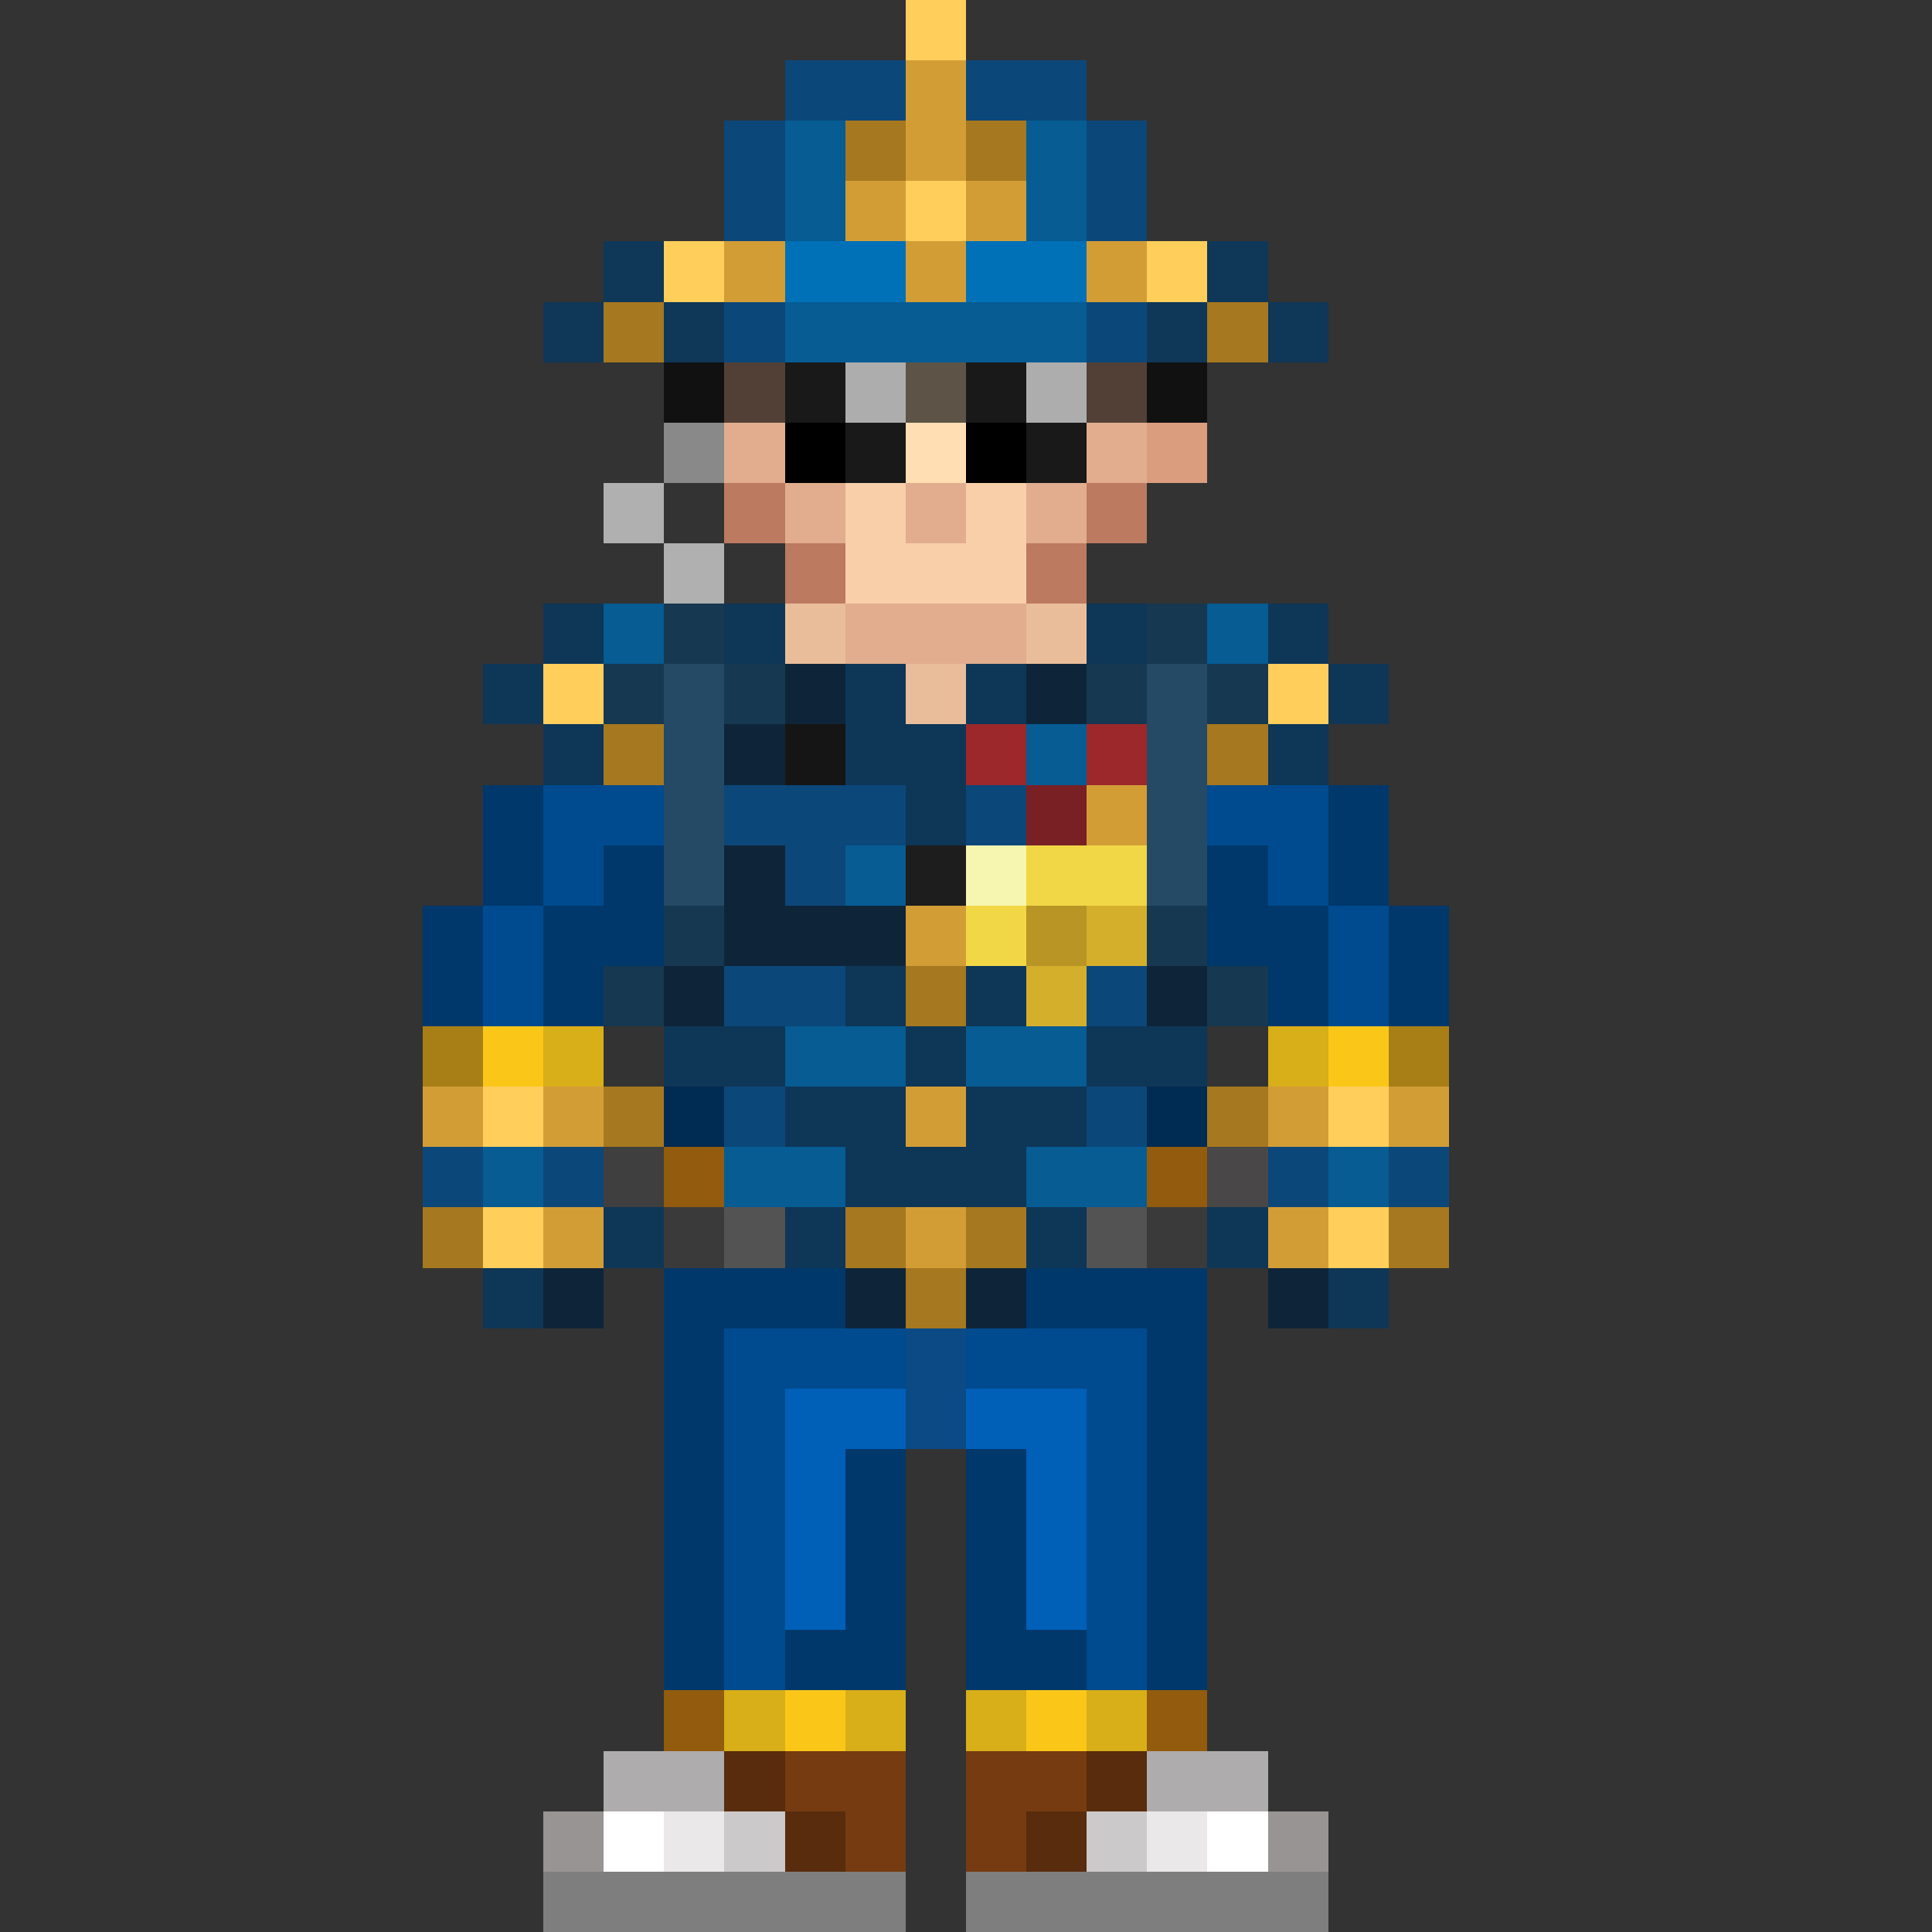 <svg xmlns="http://www.w3.org/2000/svg" viewBox="0 -0.5 32 32" shape-rendering="crispEdges">
<rect x="0" y="-0.5" width="32" height="32" fill="#333333" stroke="none"/>
<path stroke="#ffce5b" d="M15 0h1M15 3h1M11 4h1M19 4h1M9 11h1M21 11h1M8 18h1M22 18h1M8 20h1M22 20h1" />
<path stroke="#0c477a" d="M13 1h2M16 1h2M12 2h1M18 2h1M12 3h1M18 3h1M12 5h1M18 5h1M12 13h3M16 13h1M13 14h1M12 16h2M18 16h1M12 18h1M18 18h1M7 19h1M9 19h1M21 19h1M23 19h1" />
<path stroke="#d39d36" d="M15 1h1M15 2h1M14 3h1M16 3h1M12 4h1M15 4h1M18 4h1M18 13h1M15 15h1M7 18h1M9 18h1M15 18h1M21 18h1M23 18h1M9 20h1M15 20h1M21 20h1" />
<path stroke="#065c93" d="M13 2h1M17 2h1M13 3h1M17 3h1M13 5h5M10 10h1M20 10h1M17 12h1M14 14h1M13 17h2M16 17h2M8 19h1M12 19h2M17 19h2M22 19h1" />
<path stroke="#a6781f" d="M14 2h1M16 2h1M10 5h1M20 5h1M10 12h1M20 12h1M15 16h1M10 18h1M20 18h1M7 20h1M14 20h1M16 20h1M23 20h1M15 21h1" />
<path stroke="#0f3758" d="M10 4h1M20 4h1M9 5h1M11 5h1M19 5h1M21 5h1" />
<path stroke="#0070b7" d="M13 4h2M16 4h2" />
<path stroke="#111111" d="M11 6h1M19 6h1" />
<path stroke="#524036" d="M12 6h1M18 6h1" />
<path stroke="#191919" d="M13 6h1M16 6h1M14 7h1M17 7h1" />
<path stroke="#adadad" d="M14 6h1M17 6h1" />
<path stroke="#5d5346" d="M15 6h1" />
<path stroke="#898989" d="M11 7h1" />
<path stroke="#e1ad8e" d="M12 7h1M18 7h1M13 8h1M15 8h1M17 8h1M14 10h3" />
<path stroke="#000000" d="M13 7h1M16 7h1" />
<path stroke="#ffdeb3" d="M15 7h1" />
<path stroke="#da9d7d" d="M19 7h1" />
<path stroke="#b0b0b0" d="M10 8h1M11 9h1" />
<path stroke="#bc7a61" d="M12 8h1M18 8h1M13 9h1M17 9h1" />
<path stroke="#f9cfaa" d="M14 8h1M16 8h1M14 9h3" />
<path stroke="#0e3657" d="M9 10h1M12 10h1M18 10h1M21 10h1M8 11h1M14 11h1M16 11h1M22 11h1M9 12h1M14 12h2M21 12h1M15 13h1M14 16h1M16 16h1M11 17h2M15 17h1M18 17h2M13 18h2M16 18h2M14 19h3M10 20h1M13 20h1M17 20h1M20 20h1M8 21h1M22 21h1" />
<path stroke="#163850" d="M11 10h1M19 10h1M10 11h1M12 11h1M18 11h1M20 11h1M11 15h1M19 15h1M10 16h1M20 16h1" />
<path stroke="#eabd9a" d="M13 10h1M17 10h1M15 11h1" />
<path stroke="#244a66" d="M11 11h1M19 11h1M11 12h1M19 12h1M11 13h1M19 13h1M11 14h1M19 14h1" />
<path stroke="#0e2539" d="M13 11h1M17 11h1M12 12h1M12 14h1M12 15h3M11 16h1M19 16h1M9 21h1M14 21h1M16 21h1M21 21h1" />
<path stroke="#151515" d="M13 12h1" />
<path stroke="#9c282c" d="M16 12h1M18 12h1" />
<path stroke="#00386b" d="M8 13h1M22 13h1M8 14h1M10 14h1M20 14h1M22 14h1M7 15h1M9 15h2M20 15h2M23 15h1M7 16h1M9 16h1M21 16h1M23 16h1M11 21h3M17 21h3M11 22h1M19 22h1M11 23h1M19 23h1M11 24h1M14 24h1M16 24h1M19 24h1M11 25h1M14 25h1M16 25h1M19 25h1M11 26h1M14 26h1M16 26h1M19 26h1M11 27h1M13 27h2M16 27h2M19 27h1" />
<path stroke="#004b8f" d="M9 13h2M20 13h2M9 14h1M21 14h1M8 15h1M22 15h1M8 16h1M22 16h1M12 22h3M16 22h3M12 23h1M18 23h1M12 24h1M18 24h1M12 25h1M18 25h1M12 26h1M18 26h1M12 27h1M18 27h1" />
<path stroke="#792024" d="M17 13h1" />
<path stroke="#1d1d1d" d="M15 14h1" />
<path stroke="#f7f6b0" d="M16 14h1" />
<path stroke="#f1d746" d="M17 14h2M16 15h1" />
<path stroke="#b89525" d="M17 15h1" />
<path stroke="#d4af2c" d="M18 15h1M17 16h1" />
<path stroke="#a77f16" d="M7 17h1M23 17h1" />
<path stroke="#fac719" d="M8 17h1M22 17h1M13 28h1M17 28h1" />
<path stroke="#d8ae19" d="M9 17h1M21 17h1M12 28h1M14 28h1M16 28h1M18 28h1" />
<path stroke="#002b52" d="M11 18h1M19 18h1" />
<path stroke="#3f3f3f" d="M10 19h1" />
<path stroke="#925b0d" d="M11 19h1M19 19h1M11 28h1M19 28h1" />
<path stroke="#494747" d="M20 19h1" />
<path stroke="#3a3a3a" d="M11 20h1M19 20h1" />
<path stroke="#535353" d="M12 20h1M18 20h1" />
<path stroke="#0b4a84" d="M15 22h1M15 23h1" />
<path stroke="#0060b8" d="M13 23h2M16 23h2M13 24h1M17 24h1M13 25h1M17 25h1M13 26h1M17 26h1" />
<path stroke="#aeacac" d="M10 29h2M19 29h2" />
<path stroke="#582c0c" d="M12 29h1M18 29h1M13 30h1M17 30h1" />
<path stroke="#763b10" d="M13 29h2M16 29h2M14 30h1M16 30h1" />
<path stroke="#989494" d="M9 30h1M21 30h1" />
<path stroke="#ffffff" d="M10 30h1M20 30h1" />
<path stroke="#eae8e8" d="M11 30h1M19 30h1" />
<path stroke="#cbc9c9" d="M12 30h1M18 30h1" />
<path stroke="#7e7e7e" d="M9 31h6M16 31h6" />
</svg>